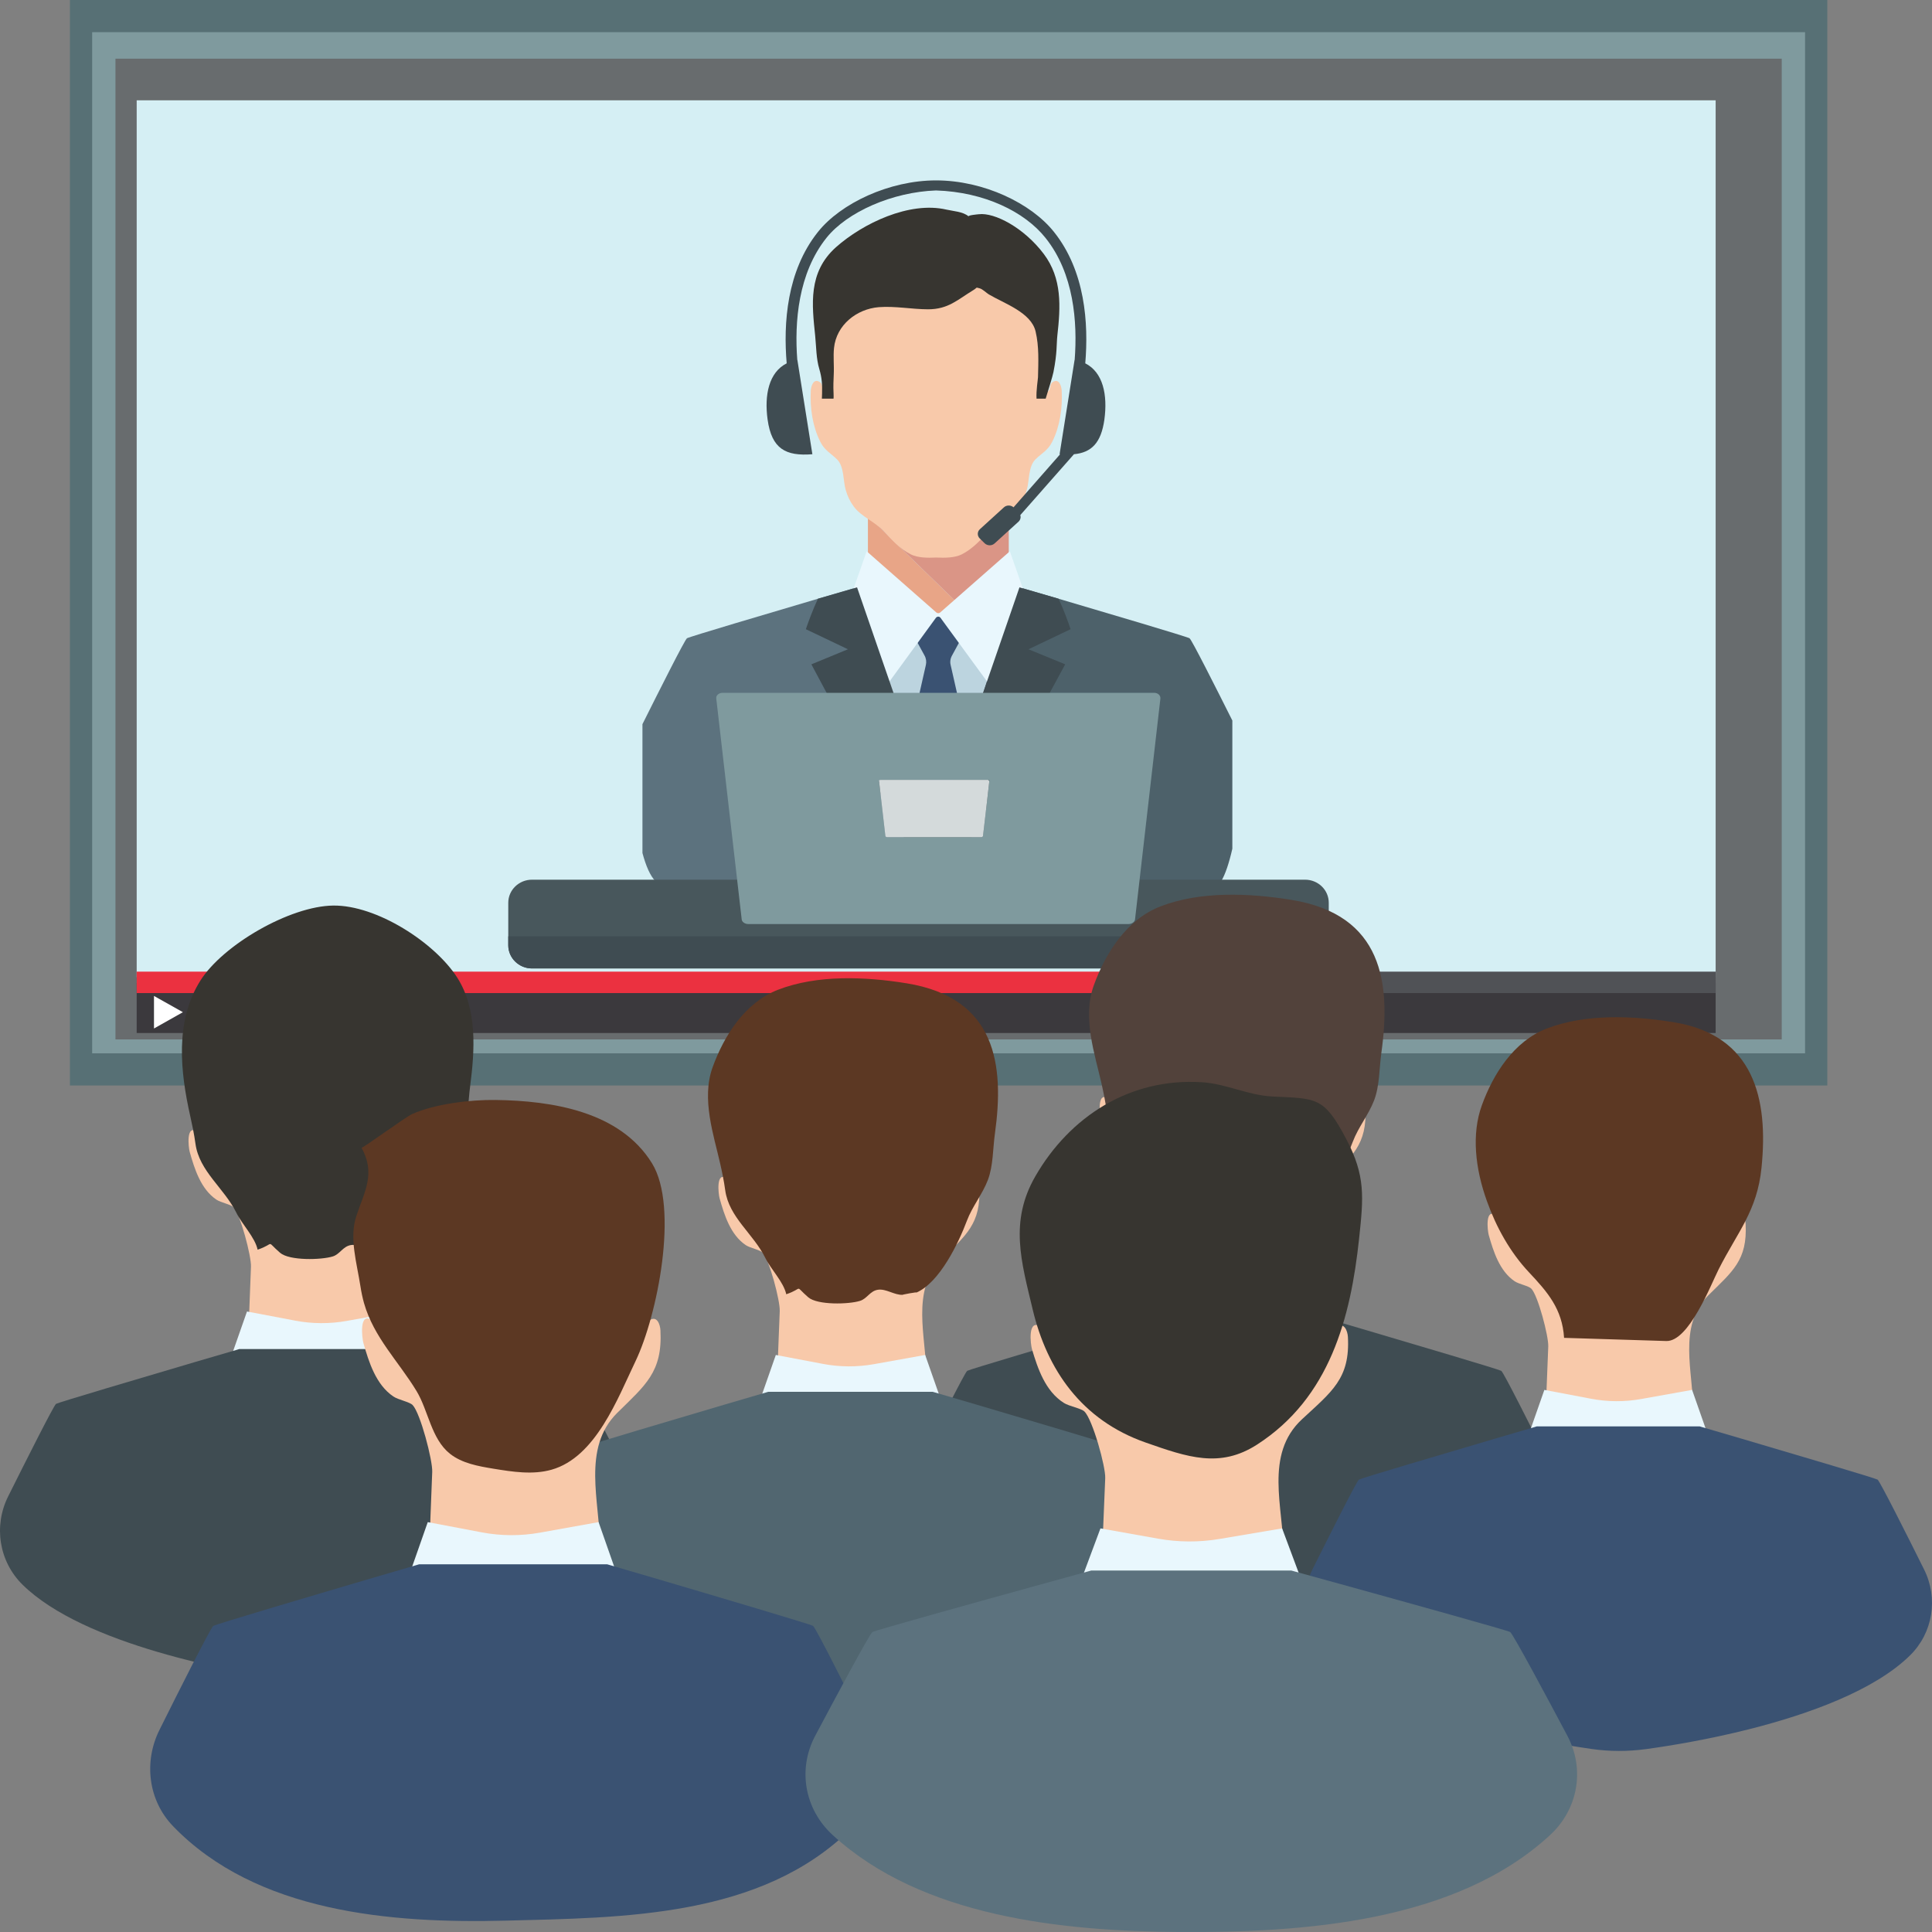 <?xml version="1.0" encoding="UTF-8" standalone="no"?>
<!DOCTYPE svg PUBLIC "-//W3C//DTD SVG 1.1//EN" "http://www.w3.org/Graphics/SVG/1.1/DTD/svg11.dtd">
<svg version="1.1" xmlns="http://www.w3.org/2000/svg" xmlns:xlink="http://www.w3.org/1999/xlink" preserveAspectRatio="xMidYMid meet" viewBox="0 0 640 640" width="640" height="640"><rect x="0" y="0" width="640" height="640" fill="#808080" stroke="none"/><defs><path d="M605.32 0L23.16 0L23.16 359.59L605.32 359.59L605.32 0" id="awubpOXj7"></path><path d="M30.53 10.66L30.53 348.93L597.95 348.93L597.95 10.66L30.53 10.66" id="b2S5hYfI1"></path><path d="M38.25 19.44L38.25 344.32L590.22 344.32L590.22 19.44L38.25 19.44" id="f8ev98ZRy"></path><path d="M425.12 33.23L45.28 33.23L45.28 323.73L568.33 323.73L568.33 33.23L425.12 33.23" id="b24ZvGj8Ai"></path><path d="M287.51 189.72L312.94 212.44L321.03 203.52L287.51 170.97L287.51 189.72" id="i3HAVVJrJs"></path><path d="M334.17 165.99L287.51 168.71L287.51 170.97L321.03 203.52L334.17 189.05L334.17 165.99" id="c2TkbZ34Ci"></path><path d="M351.7 129.36C351.61 127.77 350.73 125.11 348.61 126.65C347.64 127.32 348.12 129.03 347.22 129.6C345.07 130.98 344.86 127.86 344.7 126.5C344.17 121.25 346.58 116.2 345.94 111.05C345.04 103.88 338.16 99.01 331.69 96.56C325.27 94.15 316.76 94.18 310.16 96.41C303.54 94.18 295.03 94.15 288.6 96.56C282.12 99.01 275.26 103.88 274.34 111.05C273.7 116.2 276.12 121.25 275.59 126.5C275.43 127.86 275.23 130.98 273.07 129.6C272.17 129.03 272.65 127.32 271.68 126.65C269.56 125.11 268.69 127.77 268.58 129.36C268.28 135.02 269.14 141.19 271.72 146.31C273.19 149.29 275.28 150.15 277.36 152.26C279.67 154.66 279.28 159.35 280.15 162.3C280.73 164.34 281.61 166.16 282.81 167.79C285.36 171.21 289.82 172.82 292.76 175.95C295.48 178.87 298.02 181.79 301.8 183.68C304.08 184.79 307.22 184.83 310.16 184.69C313.07 184.83 316.22 184.79 318.52 183.68C322.27 181.79 324.81 178.87 327.54 175.95C330.47 172.82 334.92 171.21 337.47 167.79C338.69 166.16 339.56 164.34 340.13 162.3C341 159.35 340.61 154.66 342.92 152.26C345.01 150.15 347.11 149.29 348.58 146.31C351.15 141.19 352 135.02 351.7 129.36" id="b18f87aX1h"></path><path d="M271.41 122.25C272.29 125.23 272.4 127.44 272.32 130.42C272.29 130.8 272.26 131.42 272.26 132.07C272.64 132.07 275.73 132.07 276.12 132.07C276.19 131.28 276.12 130.54 276.12 130.06C276.01 127.92 276.1 126.18 276.19 124.02C276.34 121.1 275.98 118.12 276.28 115.26C277.06 107.68 283.73 102.35 291.12 101.75C296.54 101.34 301.99 102.44 307.41 102.46C314.13 102.46 317.15 99.31 322.45 96.09C323.88 95.24 323.02 95.11 324.52 95.51C325.47 95.74 326.72 97.01 327.54 97.51C332.6 100.52 341.62 103.49 343.06 109.83C344.23 114.79 343.97 119.89 343.85 124.97C343.83 125.67 343.19 129.53 343.37 132.07C343.67 132.07 346.09 132.07 346.39 132.07C347.34 129 348.64 124.85 348.97 123.25C350.25 116.82 349.95 113.99 350.25 111.25C351.34 101.56 351.88 92.26 345.76 84.12C339.2 75.42 329.44 70.32 324.24 70.97C323.94 70.99 320.42 71.32 320.88 71.7C319.04 70.08 315.77 69.96 313.49 69.43C301.26 66.6 285.81 74 276.94 81.88C267.59 90.22 268.99 100.96 270.04 111.25C270.4 114.85 270.37 118.84 271.41 122.25" id="boWTFqBAS"></path><path d="M287.51 229.51C287.37 227.86 309.87 204.8 309.87 204.8C310.06 204.8 311.03 204.8 312.77 204.8L334.17 228.09L311.79 286.37L287.51 229.51" id="a8y9C7vjV"></path><path d="M322.54 253.96C317.97 233.75 315.42 222.52 314.91 220.27C314.66 219.22 314.82 218.1 315.38 217.13C315.66 216.6 317.96 212.38 318.25 211.85C318.36 211.52 318.31 211.17 318.06 210.9C316.94 209.84 315.83 208.75 314.69 207.69C313.94 206.95 313.04 206.27 312.61 205.3C312.28 204.63 311.43 203.09 310.43 203.74C309.56 204.29 309.25 205.2 308.68 205.95C308.1 206.71 307.22 207.36 306.57 208.01C305.55 208.99 304.56 209.95 303.57 210.9C303.31 211.17 303.23 211.52 303.37 211.85C303.66 212.38 305.97 216.6 306.25 217.13C306.8 218.1 306.95 219.22 306.71 220.27C305.94 223.64 299.84 250.59 299.08 253.96C299.05 254.13 299.05 254.32 299.1 254.47C300.16 257.1 308.62 278.22 309.68 280.86C309.87 281.35 310.4 281.47 310.8 281.33C311.22 281.47 311.76 281.35 311.94 280.86C313 278.22 321.43 257.1 322.48 254.47C322.57 254.32 322.57 254.13 322.54 253.96" id="cVVQAcX22"></path><path d="M309.47 274.51L292.02 218.07C287.61 203.82 285.16 195.91 284.67 194.32C284.67 194.32 284.4 194.41 283.91 194.57C282.06 195.1 277.16 196.53 270.95 198.34C254.28 203.26 228.27 210.96 227.57 211.43C226.87 211.87 218.18 229.16 212.82 239.89C212.82 244.16 212.82 278.3 212.82 282.57C213.95 286.81 215.4 290.2 217.18 291.97C239.55 313.88 298.71 312.91 309.89 314.27C309.86 311.62 309.72 298.36 309.47 274.51" id="cSGxqlC3C"></path><path d="M408.23 238.68C402.83 227.92 394.75 211.87 394.05 211.43C393.36 210.96 367.35 203.26 350.67 198.34C344.46 196.53 339.56 195.1 337.71 194.57C337.19 194.41 336.92 194.32 336.92 194.32C336.24 196.47 332.83 207.18 326.7 226.47L310.49 277.32L310.49 277.82L309.47 274.51L309.89 314.27C310.15 314.3 310.29 314.32 310.32 314.32C315.49 313.97 390.58 314.27 404.49 291.97C405.89 289.73 407.16 285.84 408.23 281.14C408.23 278.31 408.23 264.16 408.23 238.68" id="i3fZJmMpz"></path><path d="M334.53 182.61C320.67 194.79 312.97 201.55 311.43 202.91C311.07 203.2 310.55 203.2 310.19 202.91C308.65 201.55 300.95 194.79 287.09 182.61L281.94 197.33L291.91 229.51C302.78 214.59 308.83 206.3 310.04 204.65C310.43 204.15 311.19 204.15 311.55 204.65C312.76 206.3 318.82 214.59 329.72 229.51L339.67 197.33L334.53 182.61" id="aOd8T7rd2"></path><path d="M340.7 215.08L352.86 220.07L310.49 298.2L268.78 220.07L280.89 215.08C272.52 211.09 267.88 208.87 266.95 208.43C267.65 206.36 269.17 202.14 270.95 198.34C277.16 196.53 282.06 195.1 283.91 194.57C284.45 196.13 287.15 203.97 292.02 218.07L298.48 236.73L310.13 274.01L323.14 236.73L326.7 226.47C333.31 207.33 336.98 196.7 337.71 194.57C339.56 195.1 344.46 196.53 350.67 198.34C352.45 202.14 353.97 206.36 354.64 208.43C353.71 208.87 349.07 211.09 340.7 215.08" id="a1iltKx5Yj"></path><path d="M440.17 299.05C440.17 307.5 440.17 312.2 440.17 313.14C440.17 317.36 436.65 320.81 432.33 320.81C406.72 320.81 201.83 320.81 176.22 320.81C171.92 320.81 168.37 317.36 168.37 313.14C168.37 311.73 168.37 300.46 168.37 299.05C168.37 294.82 171.92 291.41 176.22 291.41C201.83 291.41 406.72 291.41 432.33 291.41C436.65 291.41 440.17 294.82 440.17 299.05" id="aGjutr4dP"></path><path d="M440.17 310.17C440.17 311.95 440.17 312.94 440.17 313.14C440.17 317.36 436.65 320.81 432.33 320.81C406.72 320.81 201.83 320.81 176.22 320.81C171.92 320.81 168.37 317.36 168.37 313.14C168.37 312.94 168.37 311.95 168.37 310.17L440.17 310.17" id="c1dlICqzc1"></path><path d="M325.63 276.93C325.6 277.13 325.36 277.32 325.08 277.32C321.96 277.32 296.97 277.32 293.84 277.32C293.57 277.32 293.32 277.13 293.29 276.93C293.08 275.11 291.41 260.61 291.2 258.8C291.2 258.8 291.42 258.33 291.71 258.33C293.13 258.33 300.18 258.33 312.89 258.33C321.47 258.33 326.24 258.33 327.2 258.33C327.54 258.33 327.75 258.53 327.75 258.53C327.69 259.08 327.38 261.82 326.82 266.75C326.18 272.18 325.79 275.57 325.63 276.93ZM382.37 229.51C296.54 229.51 248.85 229.51 239.31 229.51C238.52 229.51 237.89 229.86 237.53 230.36C237.31 230.66 237.23 231.05 237.28 231.46C238.12 238.77 244.85 297.28 245.7 304.59C245.8 305.42 246.77 306.1 247.85 306.1C256.25 306.1 298.24 306.1 373.83 306.1C373.85 306.1 373.87 306.1 373.87 306.1C374.92 306.1 375.89 305.42 375.99 304.59C376.83 297.28 383.55 238.77 384.39 231.46C384.51 230.39 383.6 229.51 382.37 229.51" id="bkVC0Teww"></path><path d="M327.2 258.33C305.91 258.33 294.08 258.33 291.71 258.33C291.42 258.33 291.17 258.53 291.17 258.53C291.38 260.37 293.08 275.09 293.29 276.93C293.32 277.13 293.57 277.32 293.84 277.32C296.97 277.32 321.96 277.32 325.08 277.32C325.36 277.32 325.6 277.13 325.63 276.93C325.71 276.25 326.11 272.86 326.82 266.75C327.36 261.98 327.66 259.33 327.72 258.8C327.72 258.8 327.54 258.33 327.2 258.33" id="f2HSdxo73"></path><path d="M359.51 120.36C360.62 107.13 359.51 89.81 349.15 76.84C341.62 67.36 325.87 59.76 310.07 59.76C294.56 59.76 278.49 67.36 270.95 76.84C260.6 89.81 259.47 107.13 260.6 120.36C254.7 123.34 253.15 130.83 254.28 139C255.63 148.62 260.18 151.18 269.11 150.47C268.78 148.38 267.12 137.97 264.14 119.22C264.12 119.22 264.11 119.22 264.11 119.22C263.15 106.66 264.39 90.58 273.76 78.81C280.65 70.17 295.72 63.59 310.07 63.09C326.08 63.59 339.47 70.17 346.34 78.81C355.76 90.58 356.96 106.66 356 119.22C355.99 119.22 355.98 119.22 355.97 119.22L351 150.47L351.19 150.47C341.92 161.02 336.78 166.88 335.75 168.05C334.83 167.26 333.41 167.26 332.54 168.08C331.74 168.8 325.4 174.58 324.61 175.3C323.69 176.12 323.66 177.52 324.58 178.4C324.74 178.56 326.02 179.81 326.18 179.97C327.09 180.85 328.57 180.85 329.47 180.02C330.27 179.3 336.62 173.52 337.41 172.8C338.04 172.21 338.22 171.38 338 170.62C339.78 168.61 353.98 152.48 355.76 150.47C361.57 149.91 364.75 146.73 365.84 139C366.95 130.83 365.42 123.34 359.51 120.36" id="bGVOc92GE"></path><path d="M425.12 325.65L45.28 325.65L45.28 342.2L568.33 342.2L568.33 325.65L425.12 325.65" id="b1Cqa5Ij59"></path><path d="M568.33 321.87L425.12 321.87L425.12 328.97L568.33 328.97L568.33 321.87" id="a3Oi04LmpT"></path><path d="M45.28 321.87L45.28 328.97L425.12 328.97L425.12 321.87L45.28 321.87" id="b7L6GbeVp8"></path><path d="M433.62 323.3C433.62 328.52 429.27 332.75 423.91 332.75C418.55 332.75 414.2 328.52 414.2 323.3C414.2 318.07 418.55 313.84 423.91 313.84C429.27 313.84 433.62 318.07 433.62 323.3" id="d1RDhLXXZ4"></path><path d="M428.76 323.3C428.76 325.91 426.59 328.02 423.91 328.02C421.22 328.02 419.05 325.91 419.05 323.3C419.05 320.68 421.22 318.57 423.91 318.57C426.59 318.57 428.76 320.68 428.76 323.3" id="b517ydPA5"></path><path d="M51.01 329.92L60.59 335.3L51.01 340.7L51.01 329.92Z" id="c6ntRaF18"></path><path d="M75.9 332.83L73.19 332.83L73.19 337.29L75.9 337.29L80.29 340.66L80.29 329.57L75.9 332.83" id="ayHtBHSPr"></path><path d="M83.78 333.58C83.58 333.2 83.34 332.89 83.04 332.65C82.29 332.03 81.49 332.19 81.46 332.2C81.34 332.22 81.27 332.34 81.29 332.45C81.31 332.56 81.43 332.63 81.55 332.61C81.57 332.6 82.18 332.49 82.77 332.98C83 333.17 83.27 333.48 83.47 333.97C83.75 334.63 83.75 335.38 83.47 336.04C83.27 336.54 83 336.84 82.77 337.04C82.18 337.52 81.57 337.41 81.55 337.4C81.43 337.38 81.31 337.46 81.29 337.58C81.27 337.68 81.34 337.8 81.46 337.82C81.49 337.83 82.29 337.98 83.04 337.36C83.34 337.14 83.58 336.82 83.78 336.43C84.21 335.53 84.21 334.49 83.78 333.58" id="fsXQeSUQi"></path><path d="M82.07 335.86C81.95 335.86 81.86 335.94 81.86 336.06C81.86 336.18 81.96 336.28 82.08 336.28C82.14 336.28 82.38 336.26 82.65 335.97C83.17 335.44 83.17 334.58 82.65 334.04C82.38 333.76 82.14 333.74 82.08 333.74C81.96 333.74 81.86 333.83 81.86 333.95C81.86 334.07 81.95 334.17 82.07 334.17C82.07 334.17 82.18 334.18 82.34 334.33C82.71 334.7 82.71 335.32 82.34 335.69C82.18 335.84 82.08 335.86 82.07 335.86" id="a1keC9aZjD"></path><path d="M150.47 377.87C150.38 376.18 149.44 373.34 147.2 374.97C146.17 375.71 146.67 377.52 145.72 378.12C143.43 379.6 143.2 376.28 143.06 374.82C142.47 369.25 145.05 363.89 144.37 358.42C143.41 350.79 133.97 341.23 127.09 338.65C120.25 336.08 111.21 336.12 104.2 338.5C97.17 336.12 88.14 336.08 81.31 338.65C74.42 341.23 69.23 350.79 68.28 358.42C67.58 363.89 70.16 369.25 69.58 374.82C69.43 376.28 69.21 379.6 66.92 378.12C65.97 377.52 66.47 375.71 65.43 374.96C61.49 372.13 62.45 380.19 62.84 381.57C64.42 387.17 66.51 393.9 71.68 397.39C73.16 398.39 76.47 398.97 77.37 399.92C79.66 402.33 83.29 416.22 83.14 419.62C83.09 421.12 82.8 428.58 82.27 442.02L109.29 466.16L117.88 456.67C126.72 447.44 131.62 442.32 132.61 441.29C132.61 428.46 127.22 412.64 137.71 402.24C146 394.03 151.11 390.21 150.47 377.87" id="b3SCKj0RxD"></path><path d="M63.04 369.81C63.68 372.68 64.31 375.66 64.75 378.88C66.02 388.06 74.25 393.54 78.3 401.74C80.17 405.58 84.48 409.89 85.34 413.97C91.43 411.91 87.82 410.72 92.78 415C95.87 417.67 106.46 417.39 110.24 416.21C112.65 415.46 113.6 412.82 116.33 412.43C119.06 412.05 121.79 414.27 124.62 414.16C124 414.18 130.27 412.99 129.15 413.47C137.13 410.07 143.54 396.52 146.29 389.2C148.15 384.28 151.51 380.29 153.36 375.45C155.2 370.64 155.04 364.82 155.75 359.76C157.26 348.01 158.2 334.41 151.48 323.87C144.05 312.24 124.76 299.79 110.37 299.98C96.05 300.15 73.87 312.97 66.39 324.82C57.88 338.32 59.72 355.05 63.04 369.81" id="a35aUwHrMf"></path><path d="M132.22 434.45C121.84 436.32 116.07 437.35 114.91 437.56C109.23 438.58 103.41 438.56 97.74 437.47C96.67 437.27 91.37 436.26 81.82 434.45L76.33 450.11L86.95 484.3L127.11 484.3L137.71 450.11L132.22 434.45" id="g4fBOGm6P"></path><path d="M206.57 525.01C194.46 536.95 172.14 545.05 151.53 550.23C138.1 553.62 125.38 555.77 116.69 556.96C110.38 557.83 103.99 557.82 97.7 556.9C76.38 553.8 27.77 544.84 7.53 525.01C-0.35 517.3 -2.19 505.49 2.7 495.7C8.38 484.32 17.81 465.56 18.56 465.05C19.31 464.58 46.95 456.4 64.67 451.17C71.26 449.24 76.47 447.7 78.43 447.15C78.97 446.98 79.26 446.89 79.26 446.89C84.81 446.89 129.23 446.89 134.78 446.89C134.78 446.89 135.06 446.98 135.63 447.15C137.58 447.72 142.8 449.24 149.37 451.17C167.09 456.4 194.73 464.58 195.48 465.05C196.25 465.56 205.69 484.35 211.36 495.73C216.22 505.5 214.41 517.28 206.57 525.01" id="b9bMeSHRS"></path><path d="M452.3 366.91C452.21 365.22 451.3 362.39 449.03 364.02C448 364.75 448.51 366.57 447.55 367.17C445.26 368.64 445.03 365.33 444.89 363.86C444.31 358.29 446.88 352.94 446.2 347.47C445.24 339.84 435.81 330.29 428.93 327.7C422.08 325.13 413.05 325.16 406.04 327.55C399.02 325.16 389.97 325.13 383.14 327.7C376.26 330.29 371.06 339.84 370.11 347.47C369.42 352.94 371.99 358.29 371.42 363.86C371.27 365.33 371.04 368.64 368.75 367.17C367.8 366.57 368.3 364.75 367.27 364.02C363.32 361.17 364.28 369.25 364.68 370.62C366.26 376.22 368.34 382.95 373.52 386.44C374.99 387.44 378.31 388.01 379.22 388.97C381.49 391.38 385.12 405.26 384.99 408.67C384.93 410.16 384.63 417.62 384.1 431.06L411.12 455.2L419.72 445.72C428.55 436.49 433.46 431.36 434.44 430.34C434.44 417.5 429.06 401.69 439.54 391.3C447.83 383.08 452.95 379.25 452.3 366.91" id="a6WxO8c517"></path><path d="M364.87 358.86C365.52 361.72 366.14 364.71 366.58 367.93C367.85 377.1 376.1 382.59 380.13 390.79C382.02 394.63 386.31 398.94 387.18 403.03C393.26 400.95 389.65 399.76 394.61 404.05C397.7 406.72 408.29 406.44 412.07 405.25C414.49 404.5 415.43 401.86 418.17 401.48C420.89 401.1 423.63 403.32 426.46 403.2C425.83 403.23 432.1 402.04 430.99 402.51C438.96 399.12 445.38 385.57 448.12 378.24C449.98 373.32 453.34 369.34 455.19 364.51C457.04 359.69 456.88 353.87 457.59 348.81C460.8 325.76 458.16 303.01 427.78 298.09C413.87 295.84 397.69 295.13 384.41 300.26C373.18 304.61 366.17 315.81 362.32 326.45C358.45 337.12 362.77 349.54 364.87 358.86" id="b1gb7hIAoC"></path><path d="M434.07 423.5C423.67 425.37 417.9 426.4 416.75 426.61C411.08 427.63 405.25 427.6 399.58 426.52C398.51 426.32 393.21 425.32 383.65 423.5L378.17 439.15L388.78 473.34L428.94 473.34L439.54 439.15L434.07 423.5" id="b1hyXZIVFu"></path><path d="M508.4 514.05C496.29 526 473.98 534.09 453.37 539.28C439.94 542.66 427.21 544.81 418.52 546.02C412.21 546.89 405.83 546.88 399.53 545.96C378.21 542.85 329.62 533.89 309.37 514.05C301.49 506.34 299.65 494.53 304.54 484.75C310.22 473.36 319.64 454.61 320.4 454.11C321.15 453.63 348.78 445.46 366.5 440.22C373.11 438.29 378.31 436.76 380.26 436.19C380.81 436.03 381.09 435.95 381.09 435.95C386.65 435.95 431.06 435.95 436.61 435.95C436.61 435.95 436.91 436.03 437.47 436.19C439.41 436.77 444.63 438.29 451.2 440.22C468.93 445.46 496.56 453.63 497.32 454.11C498.09 454.61 507.52 473.39 513.2 484.78C518.07 494.55 516.24 506.33 508.4 514.05" id="aIQIbeyrB"></path><path d="M578.26 405.47C578.17 403.83 577.27 401.07 575.07 402.65C574.09 403.37 574.57 405.13 573.65 405.72C571.42 407.15 571.21 403.94 571.06 402.51C570.49 397.09 572.98 391.9 572.32 386.59C571.4 379.18 562.24 369.89 555.54 367.39C548.91 364.9 540.13 364.93 533.32 367.24C526.51 364.93 517.73 364.9 511.09 367.39C504.41 369.89 499.37 379.18 498.44 386.59C497.77 391.9 500.26 397.09 499.71 402.51C499.56 403.94 499.35 407.15 497.11 405.72C496.19 405.13 496.68 403.37 495.68 402.65C491.84 399.89 492.78 407.73 493.15 409.07C494.7 414.51 496.72 421.04 501.74 424.43C503.17 425.4 506.41 425.97 507.28 426.89C509.5 429.22 513.02 442.71 512.88 446.01C512.82 447.46 512.54 454.71 512.02 467.76L538.27 491.21L546.62 481.99C555.19 473.03 559.95 468.05 560.9 467.06C560.9 454.6 555.68 439.24 565.86 429.14C573.92 421.17 578.89 417.46 578.26 405.47" id="aOX3pKNp"></path><path d="M492.57 397.91C495.65 406.51 500.19 414.76 506.47 421.44C512.66 428.02 517.53 433.62 518.12 443.18C529.39 443.53 540.68 443.88 551.97 444.23C559.46 444.47 566.77 425.52 569.31 420.5C575.65 407.99 582.08 401.16 583.52 386.84C585.85 364.01 581.08 342.94 554.45 338.63C540.92 336.44 525.22 335.76 512.34 340.73C501.42 344.97 494.61 355.84 490.87 366.18C487.44 375.64 488.65 387.05 492.57 397.91" id="elkGryubl"></path><path d="M560.53 460.42C550.45 462.23 544.84 463.23 543.72 463.43C538.21 464.43 532.56 464.4 527.05 463.35C526.02 463.16 520.87 462.18 511.59 460.42L506.26 475.62L516.56 508.82L555.56 508.82L565.86 475.62L560.53 460.42" id="d1Ru6w3m26"></path><path d="M632.74 548.35C620.98 559.95 599.31 567.81 579.29 572.86C566.25 576.14 553.9 578.23 545.45 579.39C539.33 580.24 533.13 580.24 527.01 579.34C506.31 576.32 459.11 567.62 439.45 548.35C431.79 540.86 430.01 529.4 434.76 519.89C440.28 508.84 449.43 490.62 450.16 490.14C450.88 489.67 477.73 481.74 494.94 476.66C501.35 474.78 506.41 473.29 508.29 472.75C508.82 472.59 509.1 472.5 509.1 472.5C514.5 472.5 557.63 472.5 563.02 472.5C563.02 472.5 563.3 472.59 563.84 472.75C565.74 473.3 570.82 474.78 577.19 476.66C594.4 481.74 621.24 489.67 621.97 490.14C622.72 490.62 631.89 508.87 637.39 519.93C642.11 529.41 640.35 540.85 632.74 548.35" id="dkIXYL7JD"></path><path d="M324.39 393.29C324.3 391.64 323.38 388.85 321.18 390.45C320.17 391.17 320.66 392.95 319.73 393.54C317.48 394.99 317.26 391.74 317.11 390.3C316.54 384.84 319.07 379.58 318.39 374.2C317.46 366.71 308.2 357.33 301.44 354.8C294.73 352.28 285.85 352.31 278.97 354.65C272.08 352.31 263.2 352.28 256.49 354.8C249.74 357.33 244.64 366.71 243.7 374.2C243.04 379.58 245.56 384.84 244.98 390.3C244.83 391.74 244.62 394.99 242.36 393.54C241.43 392.95 241.92 391.17 240.92 390.45C237.04 387.65 237.99 395.59 238.37 396.94C239.92 402.43 241.96 409.03 247.04 412.46C248.51 413.45 251.76 414.01 252.64 414.95C254.88 417.32 258.44 430.94 258.3 434.28C258.24 435.75 257.95 443.07 257.44 456.26L283.96 479.96L292.41 470.65C301.07 461.59 305.88 456.56 306.85 455.55C306.85 442.95 301.57 427.43 311.86 417.22C320 409.16 325.03 405.41 324.39 393.29" id="c2eDKZfZSl"></path><path d="M238.55 385.38C239.19 388.2 239.81 391.13 240.24 394.29C241.48 403.3 249.58 408.69 253.53 416.73C255.39 420.5 259.6 424.73 260.46 428.74C266.45 426.71 262.89 425.55 267.75 429.75C270.78 432.37 281.18 432.1 284.89 430.93C287.27 430.2 288.2 427.6 290.87 427.24C293.56 426.86 296.23 429.04 299.02 428.93C298.4 428.95 304.56 427.77 303.47 428.23C311.29 424.91 317.58 411.61 320.29 404.41C322.1 399.59 325.41 395.68 327.23 390.93C329.04 386.2 328.88 380.49 329.58 375.52C332.73 352.9 330.13 330.56 300.32 325.73C286.66 323.52 270.77 322.83 257.75 327.86C246.72 332.13 239.84 343.12 236.05 353.57C232.26 364.04 236.5 376.24 238.55 385.38" id="a13U3YX4YS"></path><path d="M306.48 448.85C296.28 450.68 290.62 451.69 289.49 451.9C283.91 452.89 278.2 452.87 272.63 451.81C271.59 451.61 266.38 450.63 257 448.85L251.62 464.21L262.02 497.78L301.46 497.78L311.86 464.21L306.48 448.85" id="afhlwEXVB"></path><path d="M379.46 537.74C367.58 549.47 345.67 557.4 325.44 562.5C312.25 565.82 299.76 567.94 291.22 569.11C285.03 569.96 278.76 569.96 272.59 569.06C251.66 566 203.94 557.21 184.07 537.74C176.33 530.16 174.53 518.57 179.33 508.97C184.91 497.8 194.16 479.38 194.9 478.88C195.63 478.41 222.77 470.4 240.16 465.25C246.64 463.36 251.76 461.86 253.66 461.3C254.21 461.14 254.49 461.06 254.49 461.06C259.94 461.06 303.53 461.06 308.98 461.06C308.98 461.06 309.27 461.14 309.82 461.3C311.73 461.87 316.86 463.36 323.31 465.25C340.71 470.4 367.84 478.41 368.58 478.88C369.33 479.38 378.59 497.82 384.17 508.99C388.94 518.59 387.15 530.15 379.46 537.74" id="a1mRSQmZ9w"></path><path d="M218.78 440.68C218.68 438.79 217.64 435.59 215.1 437.42C213.96 438.25 214.52 440.29 213.45 440.97C210.89 442.62 210.62 438.9 210.46 437.26C209.8 431 212.69 424.99 211.93 418.84C210.86 410.27 200.26 399.55 192.52 396.63C184.86 393.76 174.7 393.8 166.82 396.47C158.95 393.8 148.79 393.76 141.11 396.63C133.39 399.55 127.56 410.27 126.47 418.84C125.71 424.99 128.6 431 127.95 437.26C127.78 438.9 127.53 442.62 124.95 440.97C123.89 440.29 124.45 438.25 123.29 437.42C118.86 434.24 119.94 443.3 120.37 444.84C122.16 451.13 124.5 458.68 130.3 462.6C131.96 463.73 135.69 464.38 136.7 465.45C139.27 468.15 143.33 483.75 143.18 487.56C143.12 489.24 142.79 497.62 142.2 512.7L172.52 539.82L182.2 529.17C192.11 518.81 197.62 513.05 198.72 511.9C198.72 497.49 192.67 479.74 204.45 468.05C213.77 458.84 219.51 454.55 218.78 440.68" id="d3dWaSXMC3"></path><path d="M120.58 431.65C123.82 443.06 132.02 450.96 138 460.83C141.91 467.31 142.85 476.64 149.05 481.57C153.07 484.75 158.39 485.69 163.49 486.53C169.86 487.57 176.49 488.61 182.7 486.86C197.4 482.71 204.67 463.09 210.52 450.92C217.73 435.91 225 399.96 215.98 385.35C205.39 368.18 182.93 364.63 164.16 364.38C155.88 364.26 144.01 365.66 136.46 369.08C134.36 370.03 119.95 380.53 119.77 380.21C124.55 388.91 120.67 394.78 118.02 402.9C115.64 410.15 118.2 418.31 119.41 426.16C119.71 428.11 120.1 429.93 120.58 431.65" id="g17g848Pm"></path><path d="M198.29 504.22C186.63 506.31 180.15 507.48 178.86 507.71C172.47 508.85 165.94 508.82 159.57 507.61C158.38 507.39 152.42 506.26 141.7 504.22L135.54 521.8L147.45 560.2L192.54 560.2L204.45 521.8L198.29 504.22" id="b2EVzB3smO"></path><path d="M281.84 605.85C252.15 635.24 206.4 635.24 167.4 636.24C129.49 637.2 84.92 633.54 57.33 604.95C49.08 596.4 47.56 583.6 52.83 573.04C59.19 560.27 69.81 539.15 70.66 538.6C71.49 538.05 102.53 528.87 122.43 523C129.85 520.83 135.69 519.11 137.88 518.48C138.5 518.3 138.82 518.2 138.82 518.2C145.05 518.2 194.93 518.2 201.16 518.2C201.16 518.2 201.48 518.3 202.11 518.48C204.3 519.13 210.17 520.83 217.55 523C237.45 528.87 268.49 538.05 269.34 538.6C270.19 539.15 280.79 560.25 287.16 573.03C292.63 583.99 290.61 597.16 281.84 605.85" id="cmlnttQ4"></path><path d="M446.51 442.84C446.4 440.94 445.29 437.76 442.6 439.59C441.38 440.41 441.98 442.45 440.84 443.13C438.1 444.77 437.84 441.06 437.66 439.42C436.97 433.17 440.04 427.17 439.21 421.02C438.08 412.47 426.81 401.76 418.59 398.85C410.42 395.98 399.64 396.01 391.26 398.68C382.88 396.01 372.08 395.98 363.91 398.85C355.71 401.76 349.49 412.47 348.36 421.02C347.55 427.17 350.61 433.17 349.92 439.42C349.73 441.06 349.47 444.77 346.73 443.13C345.59 442.45 346.19 440.41 344.97 439.58C340.25 436.4 341.4 445.45 341.87 446.99C343.76 453.28 346.24 460.82 352.41 464.73C354.19 465.87 358.14 466.51 359.23 467.58C361.96 470.27 366.28 485.85 366.12 489.67C366.05 491.34 365.7 499.71 365.08 514.78L397.33 541.86L407.6 531.23C418.15 520.87 424 515.12 425.17 513.97C425.17 499.57 418.74 481.84 431.27 470.18C441.18 460.97 447.28 456.68 446.51 442.84" id="kbXFkyQUs"></path><path d="M342.1 433.81C346.85 453.72 358.27 470.44 379.54 477.87C393.38 482.71 404.09 486.47 416.4 478.55C440.56 463 447.43 436.48 450.22 410.29C451.68 396.62 452.4 389.52 445.94 377.28C438.54 363.25 436.13 363.93 421.52 363.23C413.42 362.84 406.3 359.03 398.19 358.51C374.25 356.96 354.32 369.95 342.97 389.66C334.31 404.68 338.32 417.98 342.1 433.81" id="a210ezlUi"></path><path d="M424.72 506.3C412.32 508.4 405.43 509.56 404.05 509.79C397.27 510.94 390.3 510.9 383.55 509.69C382.28 509.47 375.95 508.34 364.54 506.3L357.99 523.86L370.65 562.21L418.61 562.21L431.27 523.86L424.72 506.3" id="hTYYBGy78"></path><path d="M513.5 607.87C482.23 636.8 431.5 640.26 390.73 639.99C351.98 639.74 305.42 635.05 275.82 607.87C266.41 599.22 264.22 585.97 270.05 575C276.83 562.22 288.09 541.2 289 540.63C289.89 540.08 322.89 530.92 344.06 525.06C351.93 522.89 358.14 521.17 360.48 520.54C361.13 520.36 361.48 520.26 361.48 520.26C368.11 520.26 421.14 520.26 427.77 520.26C427.77 520.26 428.12 520.36 428.79 520.54C431.12 521.19 437.36 522.89 445.19 525.06C466.36 530.92 499.37 540.08 500.26 540.63C501.18 541.2 512.46 562.26 519.23 575.03C525.03 585.99 522.86 599.2 513.5 607.87" id="c3Sp7U2Eg"></path></defs><g><g><g><use xlink:href="#awubpOXj7" opacity="1" fill="#577075" fill-opacity="1"></use><g><use xlink:href="#awubpOXj7" opacity="1" fill-opacity="0" stroke="#000000" stroke-width="1" stroke-opacity="0"></use></g></g><g><use xlink:href="#b2S5hYfI1" opacity="1" fill="#7f9a9e" fill-opacity="1"></use><g><use xlink:href="#b2S5hYfI1" opacity="1" fill-opacity="0" stroke="#000000" stroke-width="1" stroke-opacity="0"></use></g></g><g><use xlink:href="#f8ev98ZRy" opacity="1" fill="#686c6e" fill-opacity="1"></use><g><use xlink:href="#f8ev98ZRy" opacity="1" fill-opacity="0" stroke="#000000" stroke-width="1" stroke-opacity="0"></use></g></g><g><use xlink:href="#b24ZvGj8Ai" opacity="1" fill="#d5eff4" fill-opacity="1"></use><g><use xlink:href="#b24ZvGj8Ai" opacity="1" fill-opacity="0" stroke="#000000" stroke-width="1" stroke-opacity="0"></use></g></g><g><use xlink:href="#i3HAVVJrJs" opacity="1" fill="#e8a587" fill-opacity="1"></use><g><use xlink:href="#i3HAVVJrJs" opacity="1" fill-opacity="0" stroke="#000000" stroke-width="1" stroke-opacity="0"></use></g></g><g><use xlink:href="#c2TkbZ34Ci" opacity="1" fill="#da9586" fill-opacity="1"></use><g><use xlink:href="#c2TkbZ34Ci" opacity="1" fill-opacity="0" stroke="#000000" stroke-width="1" stroke-opacity="0"></use></g></g><g><use xlink:href="#b18f87aX1h" opacity="1" fill="#f8c9aa" fill-opacity="1"></use><g><use xlink:href="#b18f87aX1h" opacity="1" fill-opacity="0" stroke="#000000" stroke-width="1" stroke-opacity="0"></use></g></g><g><use xlink:href="#boWTFqBAS" opacity="1" fill="#373530" fill-opacity="1"></use><g><use xlink:href="#boWTFqBAS" opacity="1" fill-opacity="0" stroke="#000000" stroke-width="1" stroke-opacity="0"></use></g></g><g><use xlink:href="#a8y9C7vjV" opacity="1" fill="#bcd4df" fill-opacity="1"></use><g><use xlink:href="#a8y9C7vjV" opacity="1" fill-opacity="0" stroke="#000000" stroke-width="1" stroke-opacity="0"></use></g></g><g><use xlink:href="#cVVQAcX22" opacity="1" fill="#3a5272" fill-opacity="1"></use><g><use xlink:href="#cVVQAcX22" opacity="1" fill-opacity="0" stroke="#000000" stroke-width="1" stroke-opacity="0"></use></g></g><g><use xlink:href="#cSGxqlC3C" opacity="1" fill="#5c727e" fill-opacity="1"></use><g><use xlink:href="#cSGxqlC3C" opacity="1" fill-opacity="0" stroke="#000000" stroke-width="1" stroke-opacity="0"></use></g></g><g><use xlink:href="#i3fZJmMpz" opacity="1" fill="#4d616a" fill-opacity="1"></use><g><use xlink:href="#i3fZJmMpz" opacity="1" fill-opacity="0" stroke="#000000" stroke-width="1" stroke-opacity="0"></use></g></g><g><use xlink:href="#aOd8T7rd2" opacity="1" fill="#e9f7fd" fill-opacity="1"></use><g><use xlink:href="#aOd8T7rd2" opacity="1" fill-opacity="0" stroke="#000000" stroke-width="1" stroke-opacity="0"></use></g></g><g><use xlink:href="#a1iltKx5Yj" opacity="1" fill="#3f4c52" fill-opacity="1"></use><g><use xlink:href="#a1iltKx5Yj" opacity="1" fill-opacity="0" stroke="#000000" stroke-width="1" stroke-opacity="0"></use></g></g><g><use xlink:href="#aGjutr4dP" opacity="1" fill="#48575c" fill-opacity="1"></use><g><use xlink:href="#aGjutr4dP" opacity="1" fill-opacity="0" stroke="#000000" stroke-width="1" stroke-opacity="0"></use></g></g><g><use xlink:href="#c1dlICqzc1" opacity="1" fill="#3f4c52" fill-opacity="1"></use><g><use xlink:href="#c1dlICqzc1" opacity="1" fill-opacity="0" stroke="#000000" stroke-width="1" stroke-opacity="0"></use></g></g><g><use xlink:href="#bkVC0Teww" opacity="1" fill="#7f9a9e" fill-opacity="1"></use><g><use xlink:href="#bkVC0Teww" opacity="1" fill-opacity="0" stroke="#000000" stroke-width="1" stroke-opacity="0"></use></g></g><g><use xlink:href="#f2HSdxo73" opacity="1" fill="#d4dadb" fill-opacity="1"></use><g><use xlink:href="#f2HSdxo73" opacity="1" fill-opacity="0" stroke="#000000" stroke-width="1" stroke-opacity="0"></use></g></g><g><use xlink:href="#bGVOc92GE" opacity="1" fill="#3f4c52" fill-opacity="1"></use><g><use xlink:href="#bGVOc92GE" opacity="1" fill-opacity="0" stroke="#000000" stroke-width="1" stroke-opacity="0"></use></g></g><g><use xlink:href="#b1Cqa5Ij59" opacity="1" fill="#3b393d" fill-opacity="1"></use><g><use xlink:href="#b1Cqa5Ij59" opacity="1" fill-opacity="0" stroke="#000000" stroke-width="1" stroke-opacity="0"></use></g></g><g><use xlink:href="#a3Oi04LmpT" opacity="1" fill="#505256" fill-opacity="1"></use><g><use xlink:href="#a3Oi04LmpT" opacity="1" fill-opacity="0" stroke="#000000" stroke-width="1" stroke-opacity="0"></use></g></g><g><use xlink:href="#b7L6GbeVp8" opacity="1" fill="#eb3140" fill-opacity="1"></use><g><use xlink:href="#b7L6GbeVp8" opacity="1" fill-opacity="0" stroke="#000000" stroke-width="1" stroke-opacity="0"></use></g></g><g><use xlink:href="#d1RDhLXXZ4" opacity="1" fill="#ffffff" fill-opacity="1"></use><g><use xlink:href="#d1RDhLXXZ4" opacity="1" fill-opacity="0" stroke="#000000" stroke-width="1" stroke-opacity="0"></use></g></g><g><use xlink:href="#b517ydPA5" opacity="1" fill="#eb3140" fill-opacity="1"></use><g><use xlink:href="#b517ydPA5" opacity="1" fill-opacity="0" stroke="#000000" stroke-width="1" stroke-opacity="0"></use></g></g><g><use xlink:href="#c6ntRaF18" opacity="1" fill="#ffffff" fill-opacity="1"></use><g><use xlink:href="#c6ntRaF18" opacity="1" fill-opacity="0" stroke="#000000" stroke-width="1" stroke-opacity="0"></use></g></g><g><use xlink:href="#ayHtBHSPr" opacity="1" fill="#ffffff" fill-opacity="1"></use><g><use xlink:href="#ayHtBHSPr" opacity="1" fill-opacity="0" stroke="#000000" stroke-width="1" stroke-opacity="0"></use></g></g><g><use xlink:href="#fsXQeSUQi" opacity="1" fill="#ffffff" fill-opacity="1"></use><g><use xlink:href="#fsXQeSUQi" opacity="1" fill-opacity="0" stroke="#000000" stroke-width="1" stroke-opacity="0"></use></g></g><g><use xlink:href="#a1keC9aZjD" opacity="1" fill="#ffffff" fill-opacity="1"></use><g><use xlink:href="#a1keC9aZjD" opacity="1" fill-opacity="0" stroke="#000000" stroke-width="1" stroke-opacity="0"></use></g></g><g><use xlink:href="#b3SCKj0RxD" opacity="1" fill="#f8c9aa" fill-opacity="1"></use><g><use xlink:href="#b3SCKj0RxD" opacity="1" fill-opacity="0" stroke="#000000" stroke-width="1" stroke-opacity="0"></use></g></g><g><use xlink:href="#a35aUwHrMf" opacity="1" fill="#373530" fill-opacity="1"></use><g><use xlink:href="#a35aUwHrMf" opacity="1" fill-opacity="0" stroke="#000000" stroke-width="1" stroke-opacity="0"></use></g></g><g><use xlink:href="#g4fBOGm6P" opacity="1" fill="#e9f7fd" fill-opacity="1"></use><g><use xlink:href="#g4fBOGm6P" opacity="1" fill-opacity="0" stroke="#000000" stroke-width="1" stroke-opacity="0"></use></g></g><g><use xlink:href="#b9bMeSHRS" opacity="1" fill="#3f4c52" fill-opacity="1"></use><g><use xlink:href="#b9bMeSHRS" opacity="1" fill-opacity="0" stroke="#000000" stroke-width="1" stroke-opacity="0"></use></g></g><g><use xlink:href="#a6WxO8c517" opacity="1" fill="#f8c9aa" fill-opacity="1"></use><g><use xlink:href="#a6WxO8c517" opacity="1" fill-opacity="0" stroke="#000000" stroke-width="1" stroke-opacity="0"></use></g></g><g><use xlink:href="#b1gb7hIAoC" opacity="1" fill="#52423b" fill-opacity="1"></use><g><use xlink:href="#b1gb7hIAoC" opacity="1" fill-opacity="0" stroke="#000000" stroke-width="1" stroke-opacity="0"></use></g></g><g><use xlink:href="#b1hyXZIVFu" opacity="1" fill="#e9f7fd" fill-opacity="1"></use><g><use xlink:href="#b1hyXZIVFu" opacity="1" fill-opacity="0" stroke="#000000" stroke-width="1" stroke-opacity="0"></use></g></g><g><use xlink:href="#aIQIbeyrB" opacity="1" fill="#3f4c52" fill-opacity="1"></use><g><use xlink:href="#aIQIbeyrB" opacity="1" fill-opacity="0" stroke="#000000" stroke-width="1" stroke-opacity="0"></use></g></g><g><use xlink:href="#aOX3pKNp" opacity="1" fill="#f8c9aa" fill-opacity="1"></use><g><use xlink:href="#aOX3pKNp" opacity="1" fill-opacity="0" stroke="#000000" stroke-width="1" stroke-opacity="0"></use></g></g><g><use xlink:href="#elkGryubl" opacity="1" fill="#5c3823" fill-opacity="1"></use><g><use xlink:href="#elkGryubl" opacity="1" fill-opacity="0" stroke="#000000" stroke-width="1" stroke-opacity="0"></use></g></g><g><use xlink:href="#d1Ru6w3m26" opacity="1" fill="#e9f7fd" fill-opacity="1"></use><g><use xlink:href="#d1Ru6w3m26" opacity="1" fill-opacity="0" stroke="#000000" stroke-width="1" stroke-opacity="0"></use></g></g><g><use xlink:href="#dkIXYL7JD" opacity="1" fill="#3a5272" fill-opacity="1"></use><g><use xlink:href="#dkIXYL7JD" opacity="1" fill-opacity="0" stroke="#000000" stroke-width="1" stroke-opacity="0"></use></g></g><g><use xlink:href="#c2eDKZfZSl" opacity="1" fill="#f8c9aa" fill-opacity="1"></use><g><use xlink:href="#c2eDKZfZSl" opacity="1" fill-opacity="0" stroke="#000000" stroke-width="1" stroke-opacity="0"></use></g></g><g><use xlink:href="#a13U3YX4YS" opacity="1" fill="#5c3823" fill-opacity="1"></use><g><use xlink:href="#a13U3YX4YS" opacity="1" fill-opacity="0" stroke="#000000" stroke-width="1" stroke-opacity="0"></use></g></g><g><use xlink:href="#afhlwEXVB" opacity="1" fill="#e9f7fd" fill-opacity="1"></use><g><use xlink:href="#afhlwEXVB" opacity="1" fill-opacity="0" stroke="#000000" stroke-width="1" stroke-opacity="0"></use></g></g><g><use xlink:href="#a1mRSQmZ9w" opacity="1" fill="#516670" fill-opacity="1"></use><g><use xlink:href="#a1mRSQmZ9w" opacity="1" fill-opacity="0" stroke="#000000" stroke-width="1" stroke-opacity="0"></use></g></g><g><use xlink:href="#d3dWaSXMC3" opacity="1" fill="#f8c9aa" fill-opacity="1"></use><g><use xlink:href="#d3dWaSXMC3" opacity="1" fill-opacity="0" stroke="#000000" stroke-width="1" stroke-opacity="0"></use></g></g><g><use xlink:href="#g17g848Pm" opacity="1" fill="#5c3823" fill-opacity="1"></use><g><use xlink:href="#g17g848Pm" opacity="1" fill-opacity="0" stroke="#000000" stroke-width="1" stroke-opacity="0"></use></g></g><g><use xlink:href="#b2EVzB3smO" opacity="1" fill="#e9f7fd" fill-opacity="1"></use><g><use xlink:href="#b2EVzB3smO" opacity="1" fill-opacity="0" stroke="#000000" stroke-width="1" stroke-opacity="0"></use></g></g><g><use xlink:href="#cmlnttQ4" opacity="1" fill="#3a5272" fill-opacity="1"></use><g><use xlink:href="#cmlnttQ4" opacity="1" fill-opacity="0" stroke="#000000" stroke-width="1" stroke-opacity="0"></use></g></g><g><use xlink:href="#kbXFkyQUs" opacity="1" fill="#f8c9aa" fill-opacity="1"></use><g><use xlink:href="#kbXFkyQUs" opacity="1" fill-opacity="0" stroke="#000000" stroke-width="1" stroke-opacity="0"></use></g></g><g><use xlink:href="#a210ezlUi" opacity="1" fill="#373530" fill-opacity="1"></use><g><use xlink:href="#a210ezlUi" opacity="1" fill-opacity="0" stroke="#000000" stroke-width="1" stroke-opacity="0"></use></g></g><g><use xlink:href="#hTYYBGy78" opacity="1" fill="#e9f7fd" fill-opacity="1"></use><g><use xlink:href="#hTYYBGy78" opacity="1" fill-opacity="0" stroke="#000000" stroke-width="1" stroke-opacity="0"></use></g></g><g><use xlink:href="#c3Sp7U2Eg" opacity="1" fill="#5c727e" fill-opacity="1"></use><g><use xlink:href="#c3Sp7U2Eg" opacity="1" fill-opacity="0" stroke="#000000" stroke-width="1" stroke-opacity="0"></use></g></g></g></g></svg>